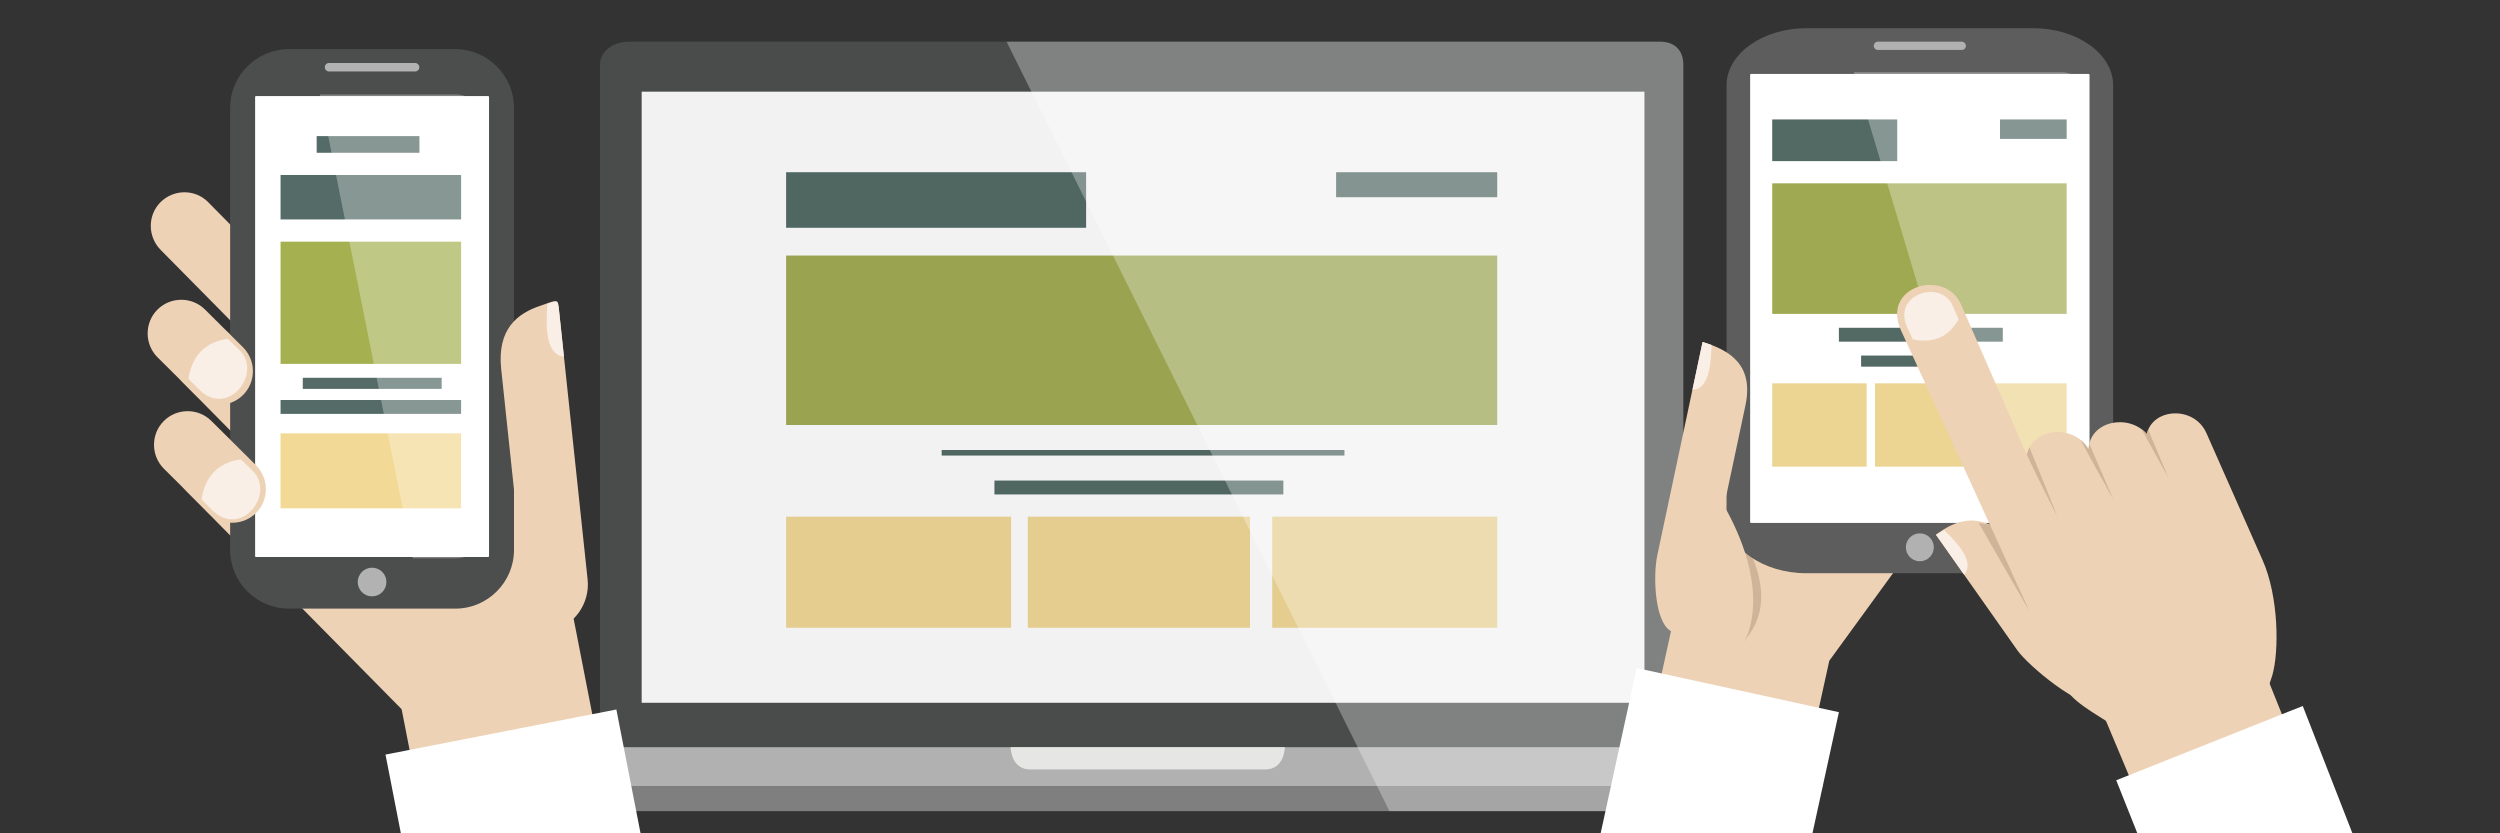 <?xml version="1.0" encoding="utf-8"?>
<!-- Generator: Adobe Illustrator 17.0.0, SVG Export Plug-In . SVG Version: 6.00 Build 0)  -->
<!DOCTYPE svg PUBLIC "-//W3C//DTD SVG 1.1//EN" "http://www.w3.org/Graphics/SVG/1.1/DTD/svg11.dtd">
<svg version="1.1" id="Capa_1" xmlns="http://www.w3.org/2000/svg" xmlns:xlink="http://www.w3.org/1999/xlink" x="0px" y="0px"
	 width="900px" height="300px" viewBox="0 0 900 300" enable-background="new 0 0 900 300" xml:space="preserve">
<rect x="0" y="0" width="900" height="300" fill="#333333" stroke="none"/>
<g>
	<g>
		<path fill="#4A4B4B" d="M606,273H216V23.304c0-5.192,5.171-8.304,10.363-8.304H597.65c5.192,0,8.35,3.113,8.35,8.304V273z"/>
		<rect x="231" y="33" fill="#F2F2F2" width="361" height="220"/>
		<path fill="#807F7F" d="M637.6,292H188.763c-7.049,0-18.798-9-18.798-9H656.4C656.4,283,644.649,292,637.6,292z"/>
		<path fill="#B1B1B1" d="M656,283H170v-10.604c0-2.594,2.068-3.396,4.665-3.396h477.033c2.597,0,4.302,0.802,4.302,3.396V283z"/>
		<path fill="#E6E6E5" d="M455.481,277h-84.599c-7.049,0-7.049-8-7.049-8h98.697C462.53,269,462.53,277,455.481,277z"/>
	</g>
	<g>
		<rect x="283" y="62" fill="#506661" width="108" height="20"/>
		<rect x="481" y="62" fill="#506661" width="58" height="9"/>
		<rect x="283" y="186" fill="#E5CD8F" width="81" height="40"/>
		<rect x="370" y="186" fill="#E5CD8F" width="80" height="40"/>
		<rect x="458" y="186" fill="#E5CD8F" width="81" height="40"/>
		<rect x="283" y="92" fill="#99A350" width="256" height="61"/>
		<rect x="339" y="162" fill="#506661" width="145" height="2"/>
		<rect x="358" y="173" fill="#506661" width="104" height="5"/>
	</g>
	<path opacity="0.3" fill="#FFFFFF" d="M500.206,292H637.6c7.049,0,18.8-9,18.8-9H656v-10.604c0-2.594-1.705-3.396-4.302-3.396H606
		V23.304c0-5.192-3.159-8.304-8.35-8.304H362.358L500.206,292z"/>
</g>
<g>
	<g>
		<path fill-rule="evenodd" clip-rule="evenodd" fill="#EED2B5" d="M65.793,120.605L65.793,120.605
			c-4.689,4.744-4.583,12.404,0.097,17.146l85.601,86.755c4.678,4.742,12.457,4.645,17.146-0.097l0,0
			c4.69-4.744,4.586-12.397-0.099-17.144l-85.602-86.757C78.252,115.76,70.481,115.863,65.793,120.605z"/>
		<polygon fill-rule="evenodd" clip-rule="evenodd" fill="#EED2B5" points="217.084,276.897 151.312,289.743 141.219,238.069 
			94.962,171.287 192.726,152.191 		"/>
		<path fill-rule="evenodd" clip-rule="evenodd" fill="#EED2B5" d="M66.954,159.584L66.954,159.584
			c-4.689,4.743-4.581,12.404,0.098,17.146l85.601,86.755c4.678,4.742,12.457,4.646,17.146-0.097l0,0
			c4.689-4.744,4.585-12.396-0.099-17.144l-85.603-86.756C79.413,154.738,71.643,154.841,66.954,159.584z"/>
		<path fill-rule="evenodd" clip-rule="evenodd" fill="#EED2B5" d="M57.747,72.828L57.747,72.828
			c-4.688,4.742-4.586,12.405,0.097,17.145l82.473,83.49c4.684,4.741,12.457,4.645,17.145-0.097l0,0
			c4.69-4.743,4.589-12.4-0.099-17.144L74.891,72.73C70.203,67.986,62.435,68.085,57.747,72.828z"/>
		<g>
			<path fill-rule="evenodd" clip-rule="evenodd" fill="#4C4D4D" d="M163.925,17.693h-59.96c-11.611,0-21.112,9.5-21.112,21.113
				v159.188c0,11.612,9.501,21.112,21.112,21.112h59.96c11.612,0,21.113-9.5,21.113-21.112V38.806
				C185.038,27.192,175.537,17.693,163.925,17.693z"/>
			<path fill-rule="evenodd" clip-rule="evenodd" fill="#FFFFFF" d="M175.755,34.583H92.137c-0.164,0-0.296,0.133-0.296,0.295
				v165.354c0,0.162,0.132,0.295,0.296,0.295h83.618c0.163,0,0.295-0.133,0.295-0.295V34.878
				C176.05,34.716,175.918,34.583,175.755,34.583z"/>
			<path fill-rule="evenodd" clip-rule="evenodd" fill="#B3B2B2" d="M149.436,22.675h-30.982c-0.84,0-1.527,0.687-1.527,1.527v0.001
				c0,0.84,0.687,1.527,1.527,1.527h30.982c0.84,0,1.527-0.686,1.527-1.527v-0.001C150.963,23.362,150.276,22.675,149.436,22.675z"
				/>
			<circle fill-rule="evenodd" clip-rule="evenodd" fill="#B3B2B2" cx="133.945" cy="209.529" r="5.162"/>
		</g>
		<path fill-rule="evenodd" clip-rule="evenodd" fill="#EED2B5" d="M58.924,151.609L58.924,151.609
			c-4.69,4.744-4.627,12.455,0.097,17.146l16.061,15.948c4.724,4.692,12.457,4.646,17.146-0.097l0,0
			c4.69-4.744,4.635-12.444-0.099-17.144l-16.06-15.95C71.334,146.812,63.613,146.867,58.924,151.609z"/>
		<path fill-rule="evenodd" clip-rule="evenodd" fill="#EED2B5" d="M56.632,111.509L56.632,111.509
			c-4.688,4.742-4.627,12.454,0.098,17.145l13.677,13.583c4.724,4.692,12.457,4.645,17.146-0.097l0,0
			c4.689-4.743,4.635-12.445-0.099-17.144l-13.679-13.584C69.043,106.711,61.32,106.765,56.632,111.509z"/>
		<polygon fill-rule="evenodd" clip-rule="evenodd" fill="#FFFFFF" points="221.889,255.417 138.777,271.651 144.314,300 
			230.598,300 		"/>
		<path fill-rule="evenodd" clip-rule="evenodd" fill="#EED2B5" d="M198.972,226.759l-8.404,1.642l-1.117-10.577l-9.017-84.905
			c-1.527-14.384,5.724-20.152,14.404-22.957c4.78-1.543,5.919-2.868,6.384,1.514l10.324,97.19
			C212.44,217.083,206.784,225.233,198.972,226.759z"/>
	</g>
	<path fill-rule="evenodd" clip-rule="evenodd" fill="#F9EFE6" d="M86.061,125.903l-4.058-3.955
		c-8.353,1.23-12.864,6.235-14.167,14.396l3.806,3.853C82.023,150.657,94.845,134.246,86.061,125.903z"/>
	<path fill-rule="evenodd" clip-rule="evenodd" fill="#F9EFE6" d="M197.08,109.308c3.186-0.844,3.726-1.745,4.031,1.121
		l1.907,17.983C196.021,127.56,196.574,116.505,197.08,109.308z"/>
	<path fill-rule="evenodd" clip-rule="evenodd" fill="#F9EFE6" d="M90.77,169.306l-4.058-3.954
		c-8.353,1.23-12.865,6.235-14.168,14.396l3.806,3.853C86.733,194.059,99.555,177.648,90.77,169.306z"/>
</g>
<g>
	<g>
		<rect x="101" y="63" fill="#546B67" width="65" height="16"/>
		<rect x="114" y="49" fill="#546B67" width="37" height="6"/>
		<rect x="101" y="156" fill="#F2D995" width="65" height="27"/>
		<rect x="101" y="87" fill="#A5B051" width="65" height="44"/>
		<rect x="109" y="136" fill="#546B67" width="50" height="4"/>
		<rect x="101" y="144" fill="#546B67" width="65" height="5"/>
	</g>
</g>
<path opacity="0.3" fill="#FFFFFF" d="M115.157,34h49.039C170.025,34,176,39.7,176,45.524v144.172
	c0,5.822-5.975,11.304-11.804,11.304h-15.592L115.157,34z"/>
<g>
	<polygon fill-rule="evenodd" clip-rule="evenodd" fill="#EED2B5" points="592.183,269.894 648.772,282.329 658.542,237.868 
		699.876,181.081 615.76,162.598 	"/>
	<path fill-rule="evenodd" clip-rule="evenodd" fill="#CFB499" d="M620.685,182.095c8.44,13.149,20.993,33.186,7.206,48.58
		C621.751,225.933,613.776,200.7,620.685,182.095z"/>
	<g>
		<path fill-rule="evenodd" clip-rule="evenodd" fill="#5D5D5D" d="M650.308,10.157h81.669c15.815,0,28.754,9.254,28.754,20.566
			v155.072c0,11.311-12.939,20.566-28.754,20.566h-81.669c-15.816,0-28.755-9.256-28.755-20.566V30.723
			C621.553,19.411,634.492,10.157,650.308,10.157z"/>
		<path fill-rule="evenodd" clip-rule="evenodd" fill="#FFFFFF" d="M630.483,26.609h121.318c0.235,0,0.43,0.13,0.43,0.289v161.075
			c0,0.159-0.195,0.289-0.43,0.289H630.483c-0.236,0-0.429-0.13-0.429-0.289V26.898C630.054,26.739,630.247,26.609,630.483,26.609z"
			/>
		<path fill-rule="evenodd" clip-rule="evenodd" fill="#B1B1B1" d="M676.052,15.01h30.18c0.819,0,1.488,0.669,1.488,1.487v0.001
			c0,0.818-0.669,1.487-1.488,1.487h-30.18c-0.819,0-1.488-0.669-1.488-1.487v-0.001C674.564,15.68,675.233,15.01,676.052,15.01z"/>
		<circle fill-rule="evenodd" clip-rule="evenodd" fill="#B1B1B1" cx="691.142" cy="197.032" r="5.027"/>
		<g>
			<g>
				<rect x="638" y="43" fill="#526964" width="45" height="15"/>
				<rect x="720" y="43" fill="#526964" width="24" height="7"/>
				<rect x="638" y="138" fill="#ECD493" width="34" height="30"/>
				<rect x="675" y="138" fill="#ECD493" width="33" height="30"/>
				<rect x="711" y="138" fill="#ECD493" width="33" height="30"/>
				<rect x="638" y="66" fill="#9FA951" width="106" height="47"/>
				<rect x="662" y="118" fill="#526964" width="59" height="5"/>
				<rect x="670" y="128" fill="#526964" width="43" height="4"/>
			</g>
		</g>
	</g>
	<polygon fill-rule="evenodd" clip-rule="evenodd" fill="#FFFFFF" points="589.222,240.492 662.003,256.386 652.329,300.681 
		576.079,300.681 	"/>
	<g opacity="0.3">
		<path fill="#FFFFFF" d="M667.392,26h74.854c5.439,0,9.754,5.375,9.754,10.816v140.427c0,5.441-4.315,9.757-9.754,9.757H715.66
			L667.392,26z"/>
	</g>
	<path fill-rule="evenodd" clip-rule="evenodd" fill="#EED2B5" d="M601.558,227.231l9.209,5.184l2.252-14.214l15.328-72.212
		c3.189-15.019-6.161-20.051-15.419-22.877l-16.308,76.829C595.102,207.098,595.561,223.857,601.558,227.231z"/>
	<g>
		<g>
			<path fill-rule="evenodd" clip-rule="evenodd" fill="#EED2B5" d="M749.973,240.024l25.461,60.657h53.913
				c2.378-2.117,4.707-4.288,6.98-6.511l-26.276-65.57L749.973,240.024z"/>
			<polygon fill-rule="evenodd" clip-rule="evenodd" fill="#FFFFFF" points="828.992,254.153 847.142,300.681 769.727,300.681 
				761.846,280.895 			"/>
		</g>
		<g>
			<path fill-rule="evenodd" clip-rule="evenodd" fill="#EED2B5" d="M696.949,192.506l29.343,41.66
				c3.776,5.362,23.425,21.951,29.074,18.618c5.645-3.331-2.324-21.676-6.24-26.946l-22.492-28.201
				C713.74,181.468,702.648,188.229,696.949,192.506z"/>
			<path fill-rule="evenodd" clip-rule="evenodd" fill="#EED2B5" d="M706.019,109.727l23.652,54.01
				c1.888-9.781,16.799-11.278,22.195-2.05c0.558-10.289,14.475-12.853,20.997-5.441c2.075-9.398,17.036-10.307,21.456-0.31
				l20.243,45.782c5.683,12.854,6.04,32.466,3.457,41.449c-7.66,26.628-42.856,27.472-55.246,19.288
				c-9.66-6.38-17.258-9.858-20.396-16.697l-58.004-126.799C677.022,102.936,700.333,96.395,706.019,109.727z"/>
			<path fill-rule="evenodd" clip-rule="evenodd" fill="#CFB499" d="M780.631,171.976c0,0-3.835-9.158-7.278-17.278
				c-0.203,0.487-0.369,1.003-0.49,1.548c-0.573-0.65-1.204-1.224-1.876-1.721C775.282,162.434,780.631,171.976,780.631,171.976
				L780.631,171.976z M729.731,163.459c0.193-0.864,0.487-1.662,0.87-2.39c3.827,9.113,10.016,24.839,10.016,24.839
				s-7.894-15.478-10.946-22.17C729.719,163.84,729.735,163.721,729.731,163.459L729.731,163.459z M748.995,158.35
				c1.109,0.893,2.091,2.003,2.871,3.336c0.036-0.684,0.135-1.334,0.284-1.948c3.888,8.953,8.659,20.064,8.659,20.064
				S753.385,166.64,748.995,158.35z"/>
		</g>
	</g>
	<path fill-rule="evenodd" clip-rule="evenodd" fill="#F9EFE6" d="M616.17,124.211c-1.069-0.406-2.156-0.768-3.241-1.1
		l-3.644,17.168C615.444,140.171,615.962,130.512,616.17,124.211z"/>
	<path fill-rule="evenodd" clip-rule="evenodd" fill="#F9EFE6" d="M703.073,110.282l2.016,4.638
		c-3.67,6.582-9.276,8.764-16.499,7.268l-2.011-4.396C681.136,105.817,698.89,100.31,703.073,110.282z"/>
	<path fill-rule="evenodd" clip-rule="evenodd" fill="#EED2B5" d="M620.685,182.095c5.791,10.197,14.018,28.816,8.822,45.271
		C624.311,243.82,609.589,207.014,620.685,182.095z"/>
	<path fill-rule="evenodd" clip-rule="evenodd" fill="#F9EFE6" d="M699.959,190.878c-1.023,0.507-2.029,1.059-3.01,1.629
		l10.107,14.349C711.165,202.266,704.437,195.317,699.959,190.878z"/>
	<polygon fill-rule="evenodd" clip-rule="evenodd" fill="#CFB499" points="716.38,188.923 730.697,220.222 712.313,188.262 	"/>
</g>
<g>
</g>
<g>
</g>
<g>
</g>
<g>
</g>
<g>
</g>
<g>
</g>
</svg>
